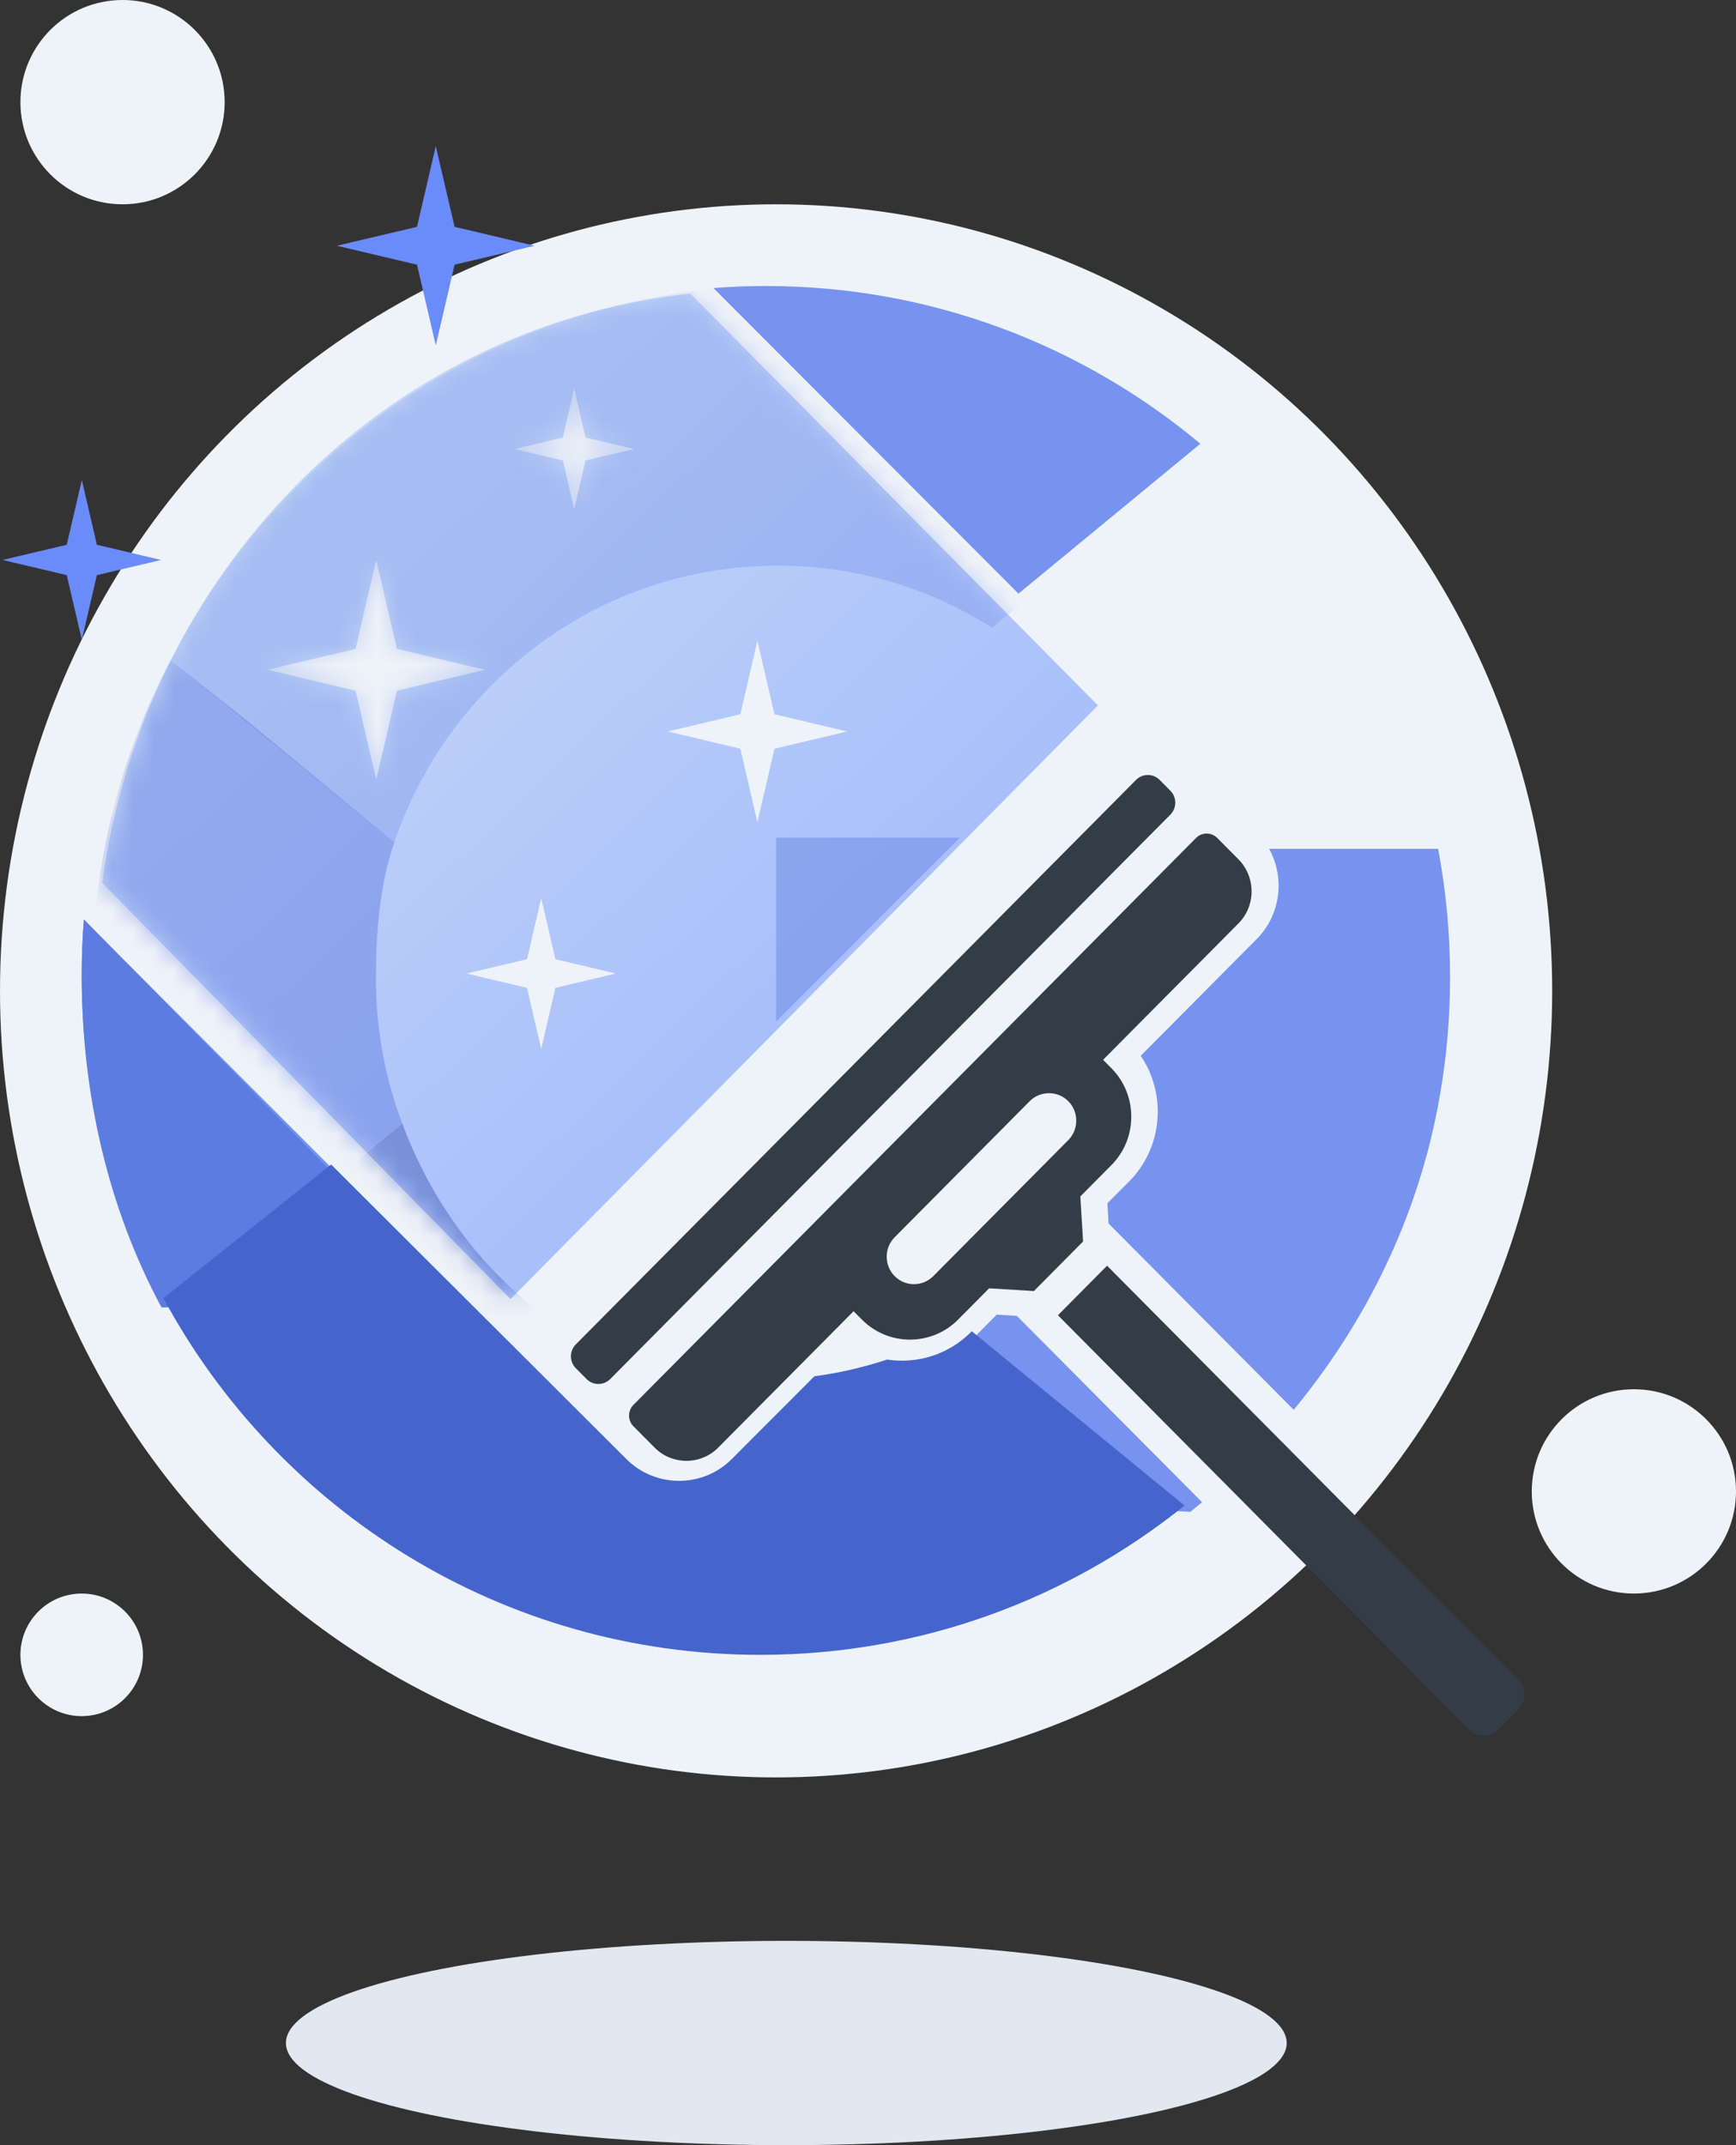 <?xml version="1.0" encoding="UTF-8"?>
<svg width="85px" height="105px" viewBox="0 0 85 105" version="1.1" xmlns="http://www.w3.org/2000/svg" xmlns:xlink="http://www.w3.org/1999/xlink">
    <rect x="0" y="0" width="85" height="105" fill="#333333" stroke="none"/>
    <!-- Generator: Sketch 51.2 (57519) - http://www.bohemiancoding.com/sketch -->
    <title>Group 2</title>
    <desc>Created with Sketch.</desc>
    <defs>
        <linearGradient x1="50%" y1="4.43%" x2="92.8%" y2="50%" id="linearGradient-1">
            <stop stop-color="#C2D4F8" offset="0%"></stop>
            <stop stop-color="#A8BFFA" offset="100%"></stop>
        </linearGradient>
        <path d="M13.423,13.401 L12.41,17.761 L8.094,18.784 L12.41,19.807 L13.423,24.168 L14.435,19.807 L18.751,18.784 L14.435,17.761 L13.423,13.401 Z M23.114,5.026 L22.559,7.416 L20.193,7.977 L22.559,8.538 L23.114,10.927 L23.669,8.538 L26.034,7.977 L23.669,7.416 L23.114,5.026 Z M32.085,17.367 L31.251,20.961 L27.693,21.804 L31.251,22.647 L32.085,26.241 L32.92,22.647 L36.477,21.804 L32.92,20.961 L32.085,17.367 Z M21.5,29.962 L20.806,32.951 L17.847,33.652 L20.806,34.353 L21.5,37.342 L22.194,34.353 L25.152,33.652 L22.194,32.951 L21.5,29.962 Z M48.758,20.528 C48.758,20.528 39.171,30.215 19.996,49.587 L0,29.208 C2.064,14.103 13.713,1.982 28.81,0.374 L48.758,20.528 Z" id="path-2"></path>
    </defs>
    <g id="Page-1" stroke="none" stroke-width="1" fill="none" fill-rule="evenodd">
        <g id="Artboard-2" transform="translate(-67, -17)">
            <g id="Group-2" transform="translate(67, 17)">
                <ellipse id="Oval-3" fill="#EEF3F9" fill-rule="nonzero" cx="38" cy="48.5" rx="38" ry="38.5"></ellipse>
                <g id="shutterstock_792828469-copy-2" transform="translate(0, 7)">
                    <path d="M43.805,53.56 C43.286,54.083 43.286,54.94 43.805,55.464 C44.325,55.988 45.176,55.988 45.696,55.464 L52.307,48.805 C52.827,48.282 52.827,47.424 52.307,46.901 C51.787,46.378 50.936,46.378 50.416,46.901 L43.805,53.56 Z M51.799,57.378 C68.116,73.812 71.921,77.643 71.921,77.643 C72.313,78.058 72.98,78.055 73.37,77.638 C74.004,76.999 74.32,76.68 74.32,76.68 C74.757,76.291 74.755,75.593 74.314,75.208 C58.005,58.781 54.206,54.953 54.206,54.953 C52.601,56.57 51.799,57.378 51.799,57.378 Z M28.193,58.805 C27.875,59.125 27.875,59.649 28.193,59.97 L28.721,60.502 C29.039,60.822 29.559,60.822 29.877,60.502 L57.308,32.871 C57.625,32.551 57.626,32.027 57.308,31.707 L56.78,31.174 C56.462,30.854 55.942,30.854 55.624,31.174 L28.193,58.805 Z M31.014,61.766 L58.562,34.016 C58.848,33.728 59.315,33.728 59.601,34.016 L60.639,35.062 C61.496,35.925 61.496,37.336 60.639,38.198 L54.01,44.876 L54.421,45.289 C55.714,46.592 55.714,48.724 54.421,50.026 L52.897,51.561 C52.986,53.033 53.03,53.768 53.03,53.768 C53.03,53.768 52.228,54.577 50.623,56.194 C50.623,56.194 49.893,56.149 48.431,56.059 L46.908,57.594 C45.615,58.897 43.498,58.897 42.205,57.594 L41.794,57.181 L35.166,63.857 C34.31,64.72 32.908,64.72 32.052,63.857 L31.014,62.812 C30.729,62.524 30.729,62.054 31.014,61.766 Z" id="Fill-3" fill="#333D48"></path>
                    <path d="M4.007,16.497 L4.744,19.665 L7.89,20.409 L4.744,21.151 L4.007,24.32 L3.268,21.151 L0.123,20.409 L3.268,19.665 L4.007,16.497 Z M21.337,0.152 L22.258,4.103 L26.18,5.029 L22.258,5.956 L21.337,9.907 L20.418,5.956 L16.495,5.029 L20.418,4.103 L21.337,0.152 Z" id="Fill-4" fill="#6A8BFA"></path>
                </g>
                <path d="M62.139,41.547 L70.415,41.547 C70.799,43.579 71,45.677 71,47.821 C71,50.226 70.748,52.571 70.267,54.834 C69.145,60.131 66.69,64.959 63.344,69.006 C61.72,67.372 60.283,65.927 59.023,64.66 C57.711,63.339 56.688,62.31 55.921,61.539 C55.188,60.802 55.188,60.802 55.069,60.682 L54.281,59.89 C54.264,59.596 54.244,59.266 54.221,58.898 L55.285,57.828 C56.943,56.161 57.132,53.559 55.852,51.678 L61.529,45.968 C62.717,44.774 62.92,42.955 62.139,41.547 Z M47.632,65.522 C47.668,65.488 47.704,65.453 47.74,65.417 L48.803,64.348 C49.169,64.37 49.498,64.39 49.789,64.408 L50.577,65.2 C53.674,68.315 56.427,71.084 58.858,73.528 C58.668,73.688 58.477,73.845 58.285,74 L48.91,73.522 L47.632,65.522 Z M4.107,45.018 L18.017,58.948 L16.779,63.502 L7.914,63.733 C5.313,58.978 4,53.487 4,47.706 C4,46.801 4.036,45.905 4.107,45.018 Z M49.868,29.058 L34.931,14.1 C35.781,14.034 36.64,14 37.506,14 C45.591,14 53.003,16.898 58.774,21.72 L49.868,29.058 Z" id="Combined-Shape_2" fill="#7793EF" fill-rule="nonzero"></path>
                <path d="M18,59.143 L16.764,63.765 L7.91,64 C5.312,59.172 4,53.598 4,47.729 C4,46.81 4.036,45.9 4.107,45 L18,59.143 Z" id="Combined-Shape_1" fill="#5D7CE1" fill-rule="nonzero"></path>
                <path d="M16.214,57 L30.666,71.415 C32.09,72.84 34.408,72.84 35.83,71.416 L39.873,67.366 C41.098,67.202 42.288,66.925 43.432,66.547 C44.884,66.769 46.421,66.323 47.535,65.207 L47.58,65.161 L58,73.692 C52.315,78.265 45.092,81 37.228,81 C24.591,81 13.605,73.936 8,63.541 L16.214,57 Z" id="Combined-Shape" fill="#4565CD" fill-rule="nonzero"></path>
                <g id="Shape" transform="translate(5, 14)">
                    <mask id="mask-3" fill="white">
                        <use xlink:href="#path-2"></use>
                    </mask>
                    <use id="Mask" fill="url(#linearGradient-1)" xlink:href="#path-2"></use>
                    <path d="M53.898,60.383 C48.16,65.038 40.869,67.822 32.932,67.822 C20.177,67.822 9.087,60.631 3.43,50.05 L14.7,40.999 C17.528,48.613 24.395,54.122 32.932,54.122 C36.601,54.122 40.039,53.122 42.989,51.375 L53.898,60.383 Z" fill-opacity="0.474" fill="#3C58B3" fill-rule="nonzero" mask="url(#mask-3)"></path>
                    <path d="M14.7,40.999 L7.105,47.03 L3.432,50.05 C0.826,45.265 -0.49,39.739 -0.49,33.921 C-0.49,28.294 0.892,22.989 3.342,18.317 L7.105,21.287 L14.307,27.228 C13.596,29.282 13.408,31.626 13.408,33.921 C13.408,36.411 13.864,38.798 14.7,40.999 Z" fill-opacity="0.465" fill="#5D7CE1" fill-rule="nonzero" mask="url(#mask-3)"></path>
                    <path d="M54.39,7.769 L43.575,16.72 C40.532,14.797 36.935,13.686 33.081,13.686 C24.379,13.686 16.985,19.349 14.307,27.228 L3.342,18.317 C8.898,7.488 20.179,0 33.081,0 C41.181,0 48.608,2.917 54.39,7.769 Z" fill-opacity="0.267" fill="#5D7CE1" fill-rule="nonzero" mask="url(#mask-3)"></path>
                </g>
                <polygon id="Path-2-Copy" fill-opacity="0.416" fill="#5D7CE1" fill-rule="nonzero" points="47 41 38 41 38 50"></polygon>
                <ellipse id="Oval-2-Copy" fill="#E2E8F1" fill-rule="nonzero" cx="38.5" cy="100" rx="24.5" ry="5"></ellipse>
                <circle id="Oval-3-Copy-4" fill="#EEF3F9" fill-rule="nonzero" cx="80" cy="73" r="5"></circle>
                <circle id="Oval-3-Copy-5" fill="#EEF3F9" fill-rule="nonzero" cx="4" cy="81" r="3"></circle>
                <circle id="Oval-3-Copy-6" fill="#EEF3F9" fill-rule="nonzero" cx="6" cy="5" r="5"></circle>
            </g>
        </g>
    </g>
</svg>